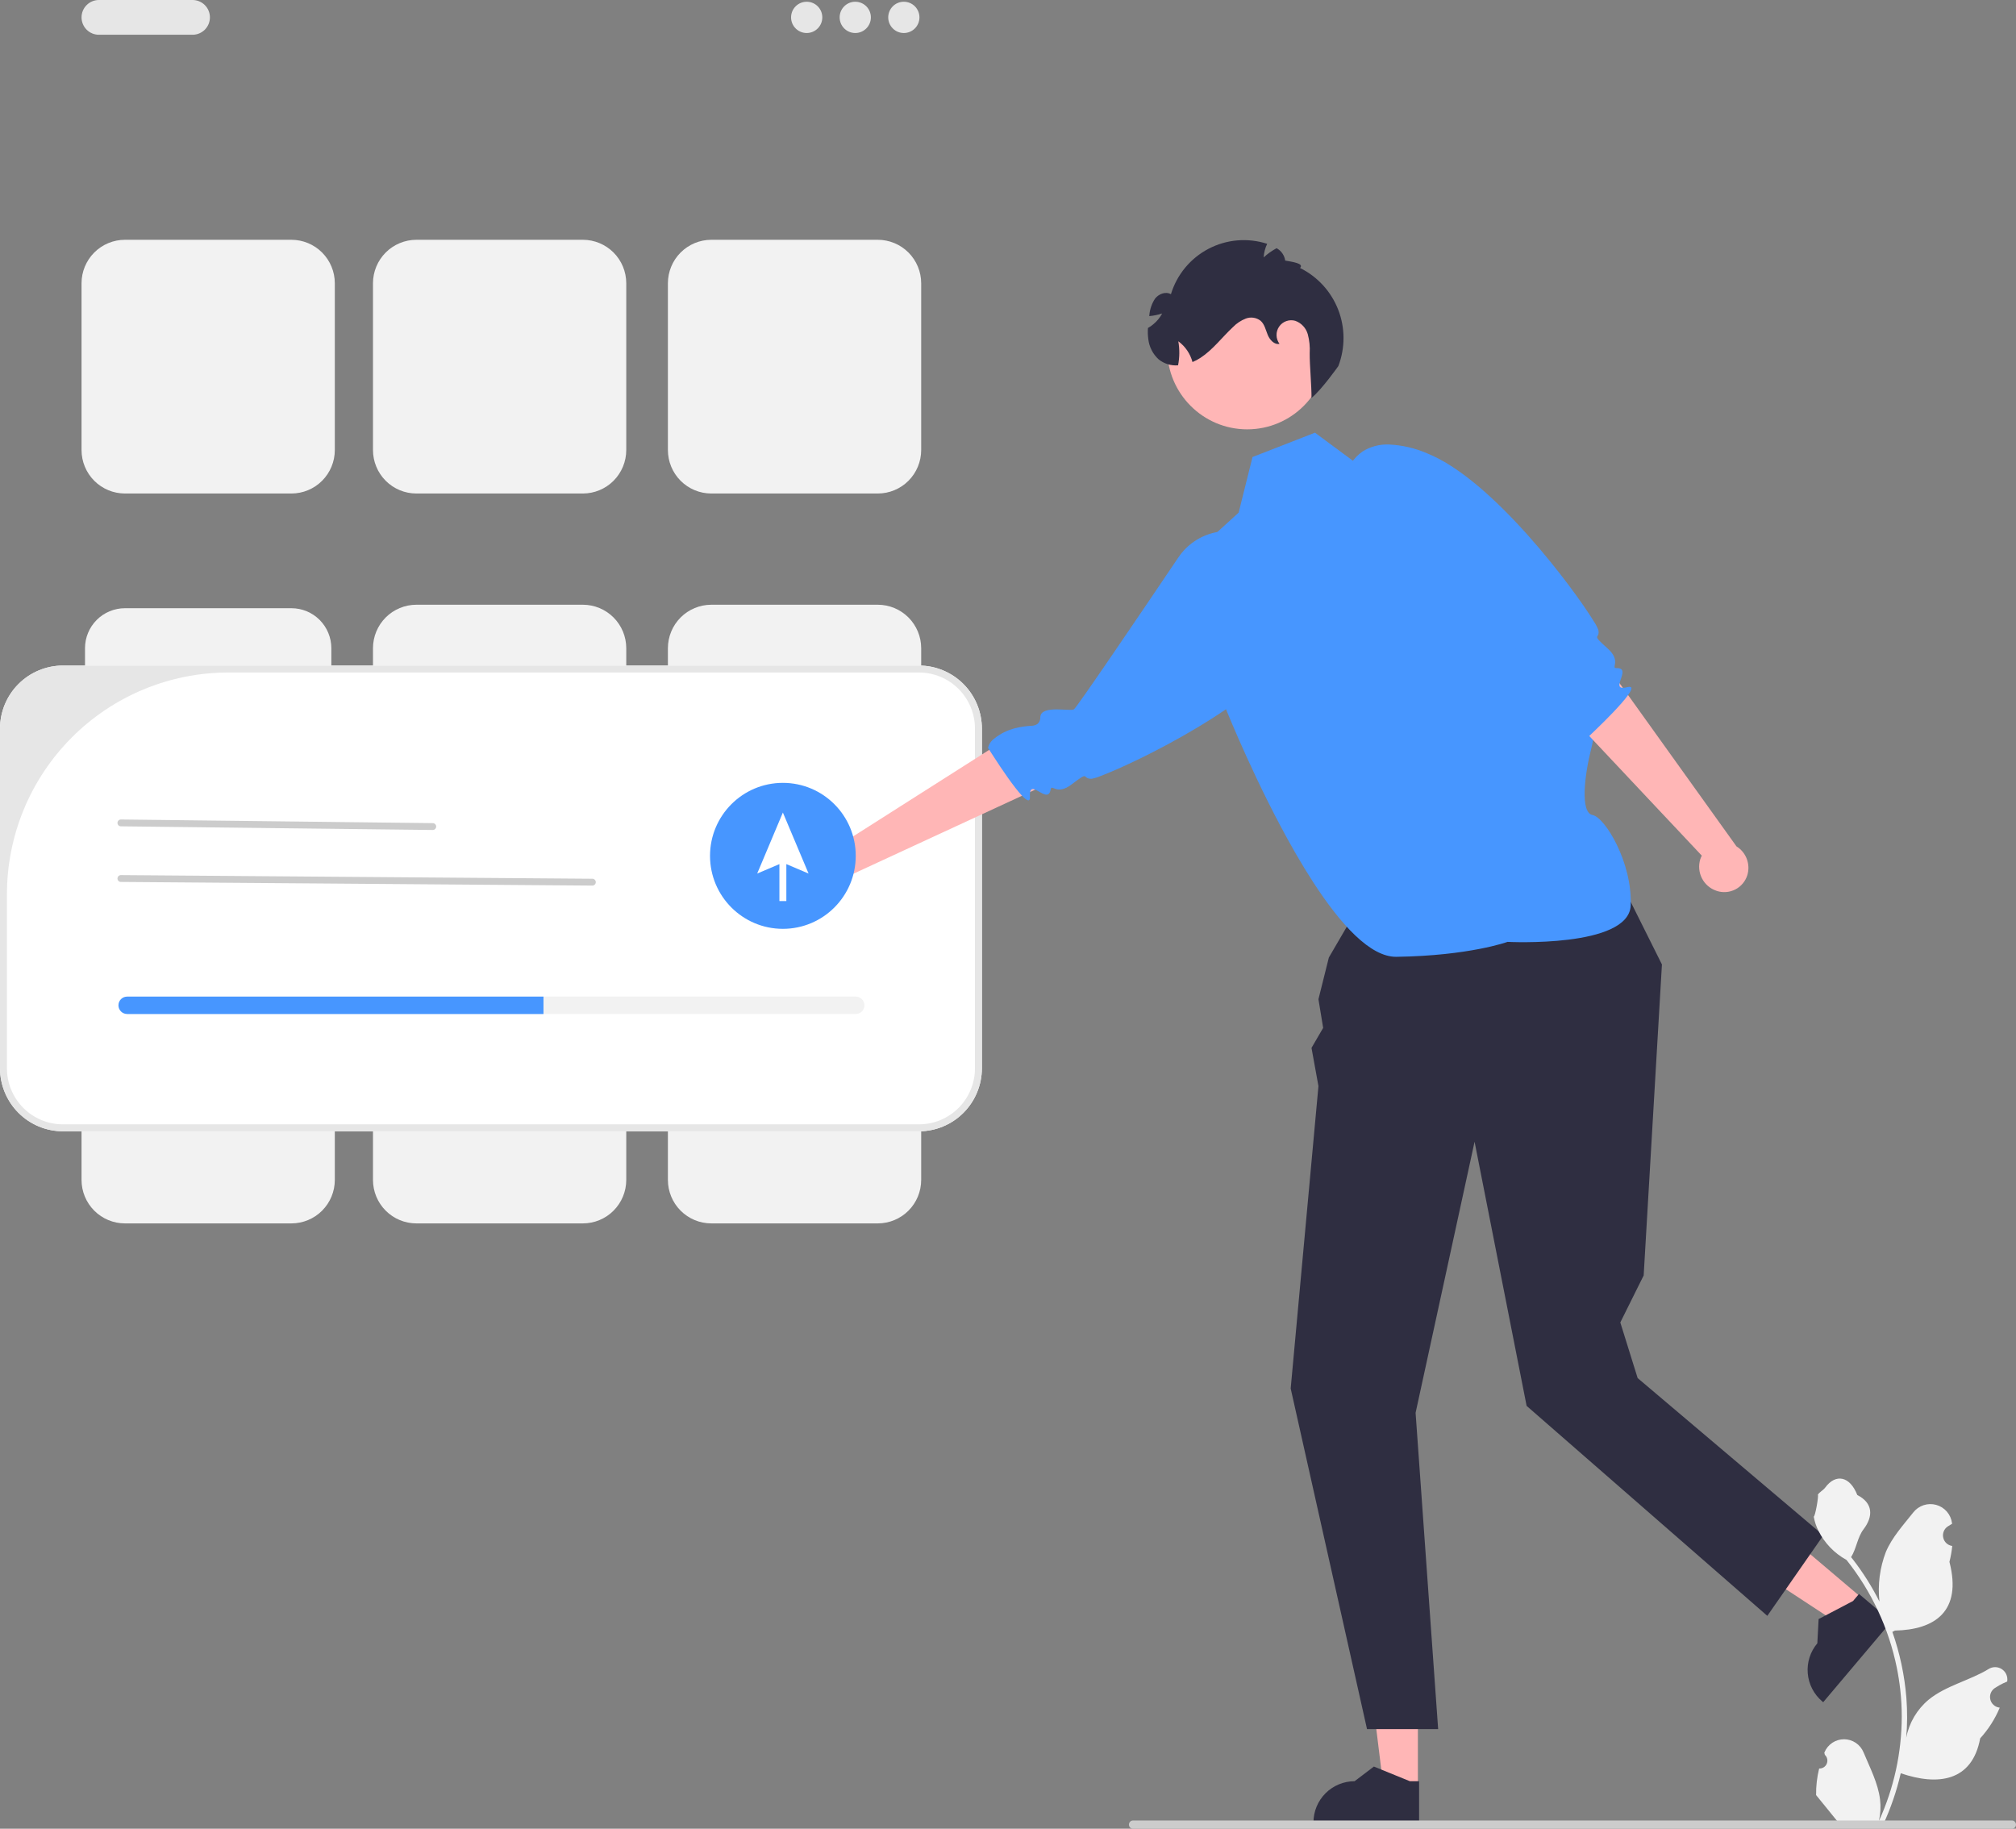 <svg width="452" height="410" viewBox="0 0 452 410" fill="none" xmlns="http://www.w3.org/2000/svg">
<rect x="0" y="0" width="452" height="410" fill="#808080" stroke="none"/>
<g clip-path="url(#clip0_41_1332)">
<path d="M317.9 400.828L310.198 400.827L306.534 371.068L317.902 371.069L317.9 400.828Z" fill="#FFB6B6"/>
<path d="M318.172 408.877L294.487 408.876V408.576C294.487 406.127 295.458 403.778 297.187 402.046C298.916 400.315 301.261 399.342 303.706 399.341L308.032 396.054L316.104 399.342H318.172L318.172 408.877Z" fill="#2F2E41"/>
<path d="M417.759 358.524L412.784 364.413L387.736 347.996L395.078 339.303L417.759 358.524Z" fill="#FFB6B6"/>
<path d="M424.068 363.514L408.771 381.627L408.542 381.433C406.676 379.852 405.513 377.592 405.31 375.151C405.106 372.711 405.879 370.289 407.458 368.419L407.746 362.987L415.466 358.937L416.801 357.356L424.068 363.514Z" fill="#2F2E41"/>
<path d="M43.175 7.792H22.172C21.14 7.792 20.151 7.382 19.422 6.651C18.692 5.92 18.282 4.929 18.282 3.896C18.282 2.863 18.692 1.872 19.422 1.141C20.151 0.41 21.14 0 22.172 0H43.175C44.207 0 45.196 0.41 45.926 1.141C46.655 1.872 47.065 2.863 47.065 3.896C47.065 4.929 46.655 5.92 45.926 6.651C45.196 7.382 44.207 7.792 43.175 7.792Z" fill="#E6E6E6"/>
<path d="M180.864 7.403C182.798 7.403 184.365 5.833 184.365 3.896C184.365 1.96 182.798 0.39 180.864 0.39C178.931 0.39 177.364 1.96 177.364 3.896C177.364 5.833 178.931 7.403 180.864 7.403Z" fill="#E6E6E6"/>
<path d="M191.755 7.403C193.689 7.403 195.256 5.833 195.256 3.896C195.256 1.96 193.689 0.39 191.755 0.39C189.822 0.39 188.255 1.96 188.255 3.896C188.255 5.833 189.822 7.403 191.755 7.403Z" fill="#E6E6E6"/>
<path d="M202.646 7.403C204.579 7.403 206.146 5.833 206.146 3.896C206.146 1.96 204.579 0.39 202.646 0.39C200.713 0.39 199.145 1.96 199.145 3.896C199.145 5.833 200.713 7.403 202.646 7.403Z" fill="#E6E6E6"/>
<path d="M65.344 110.643H28.005C25.427 110.64 22.955 109.613 21.132 107.787C19.309 105.961 18.284 103.485 18.281 100.903V63.5C18.284 60.918 19.309 58.442 21.132 56.616C22.955 54.79 25.427 53.763 28.005 53.76H65.344C67.922 53.763 70.394 54.79 72.217 56.616C74.04 58.442 75.065 60.918 75.068 63.5V100.903C75.065 103.485 74.04 105.961 72.217 107.787C70.394 109.613 67.922 110.64 65.344 110.643Z" fill="#F2F2F2"/>
<path d="M196.812 110.643H159.472C156.894 110.64 154.422 109.613 152.6 107.787C150.777 105.961 149.751 103.485 149.748 100.903V63.5C149.751 60.918 150.777 58.442 152.6 56.616C154.422 54.79 156.894 53.763 159.472 53.76H196.812C199.39 53.763 201.861 54.79 203.684 56.616C205.507 58.442 206.532 60.918 206.535 63.5V100.903C206.532 103.485 205.507 105.961 203.684 107.787C201.861 109.613 199.39 110.64 196.812 110.643Z" fill="#F2F2F2"/>
<path d="M130.688 110.643H93.349C90.771 110.64 88.299 109.613 86.476 107.787C84.653 105.961 83.628 103.485 83.625 100.903V63.5C83.628 60.918 84.653 58.442 86.476 56.616C88.299 54.79 90.771 53.763 93.349 53.76H130.688C133.266 53.763 135.738 54.79 137.561 56.616C139.384 58.442 140.409 60.918 140.412 63.5V100.903C140.409 103.485 139.384 105.961 137.561 107.787C135.738 109.613 133.266 110.64 130.688 110.643Z" fill="#F2F2F2"/>
<path d="M28.005 136.358C25.633 136.361 23.359 137.306 21.682 138.985C20.005 140.665 19.061 142.943 19.059 145.319V182.722C19.061 185.098 20.005 187.376 21.682 189.056C23.359 190.736 25.633 191.681 28.005 191.683H65.344C67.716 191.681 69.99 190.736 71.667 189.056C73.344 187.376 74.287 185.098 74.29 182.722V145.319C74.287 142.943 73.344 140.665 71.667 138.985C69.99 137.306 67.716 136.361 65.344 136.358H28.005Z" fill="#F2F2F2"/>
<path d="M196.812 192.463H159.472C156.894 192.46 154.422 191.432 152.6 189.606C150.777 187.78 149.751 185.305 149.748 182.722V145.319C149.751 142.737 150.777 140.261 152.6 138.435C154.422 136.609 156.894 135.582 159.472 135.579H196.812C199.39 135.582 201.861 136.609 203.684 138.435C205.507 140.261 206.532 142.737 206.535 145.319V182.722C206.532 185.305 205.507 187.78 203.684 189.606C201.861 191.432 199.39 192.46 196.812 192.463Z" fill="#F2F2F2"/>
<path d="M130.688 192.463H93.349C90.771 192.46 88.299 191.432 86.476 189.606C84.653 187.78 83.628 185.305 83.625 182.722V145.319C83.628 142.737 84.653 140.261 86.476 138.435C88.299 136.609 90.771 135.582 93.349 135.579H130.688C133.266 135.582 135.738 136.609 137.561 138.435C139.384 140.261 140.409 142.737 140.412 145.319V182.722C140.409 185.305 139.384 187.78 137.561 189.606C135.738 191.432 133.266 192.46 130.688 192.463Z" fill="#F2F2F2"/>
<path d="M65.344 274.282H28.005C25.427 274.279 22.955 273.252 21.132 271.426C19.309 269.6 18.284 267.124 18.281 264.541V227.138C18.284 224.556 19.309 222.08 21.132 220.254C22.955 218.428 25.427 217.401 28.005 217.398H65.344C67.922 217.401 70.394 218.428 72.217 220.254C74.04 222.08 75.065 224.556 75.068 227.138V264.541C75.065 267.124 74.04 269.6 72.217 271.426C70.394 273.252 67.922 274.279 65.344 274.282Z" fill="#F2F2F2"/>
<path d="M196.812 274.282H159.472C156.894 274.279 154.422 273.252 152.6 271.426C150.777 269.6 149.751 267.124 149.748 264.541V227.138C149.751 224.556 150.777 222.08 152.6 220.254C154.422 218.428 156.894 217.401 159.472 217.398H196.812C199.39 217.401 201.861 218.428 203.684 220.254C205.507 222.08 206.532 224.556 206.535 227.138V264.541C206.532 267.124 205.507 269.6 203.684 271.426C201.861 273.252 199.39 274.279 196.812 274.282Z" fill="#F2F2F2"/>
<path d="M130.688 274.282H93.349C90.771 274.279 88.299 273.252 86.476 271.426C84.653 269.6 83.628 267.124 83.625 264.541V227.138C83.628 224.556 84.653 222.08 86.476 220.254C88.299 218.428 90.771 217.401 93.349 217.398H130.688C133.266 217.401 135.738 218.428 137.561 220.254C139.384 222.08 140.409 224.556 140.412 227.138V264.541C140.409 267.124 139.384 269.6 137.561 271.426C135.738 273.252 133.266 274.279 130.688 274.282Z" fill="#F2F2F2"/>
<path d="M206.041 253.632H14.106C10.366 253.628 6.781 252.138 4.136 249.489C1.492 246.84 0.004 243.248 0 239.502V163.346C0.004 159.599 1.492 156.008 4.136 153.359C6.781 150.71 10.366 149.22 14.106 149.215H206.041C209.781 149.22 213.366 150.71 216.011 153.359C218.655 156.008 220.143 159.599 220.147 163.346V239.502C220.143 243.248 218.655 246.84 216.011 249.489C213.366 252.138 209.781 253.628 206.041 253.632Z" fill="white"/>
<path d="M206.041 253.632H14.106C10.366 253.628 6.781 252.138 4.136 249.489C1.492 246.84 0.004 243.248 0 239.502V163.346C0.004 159.599 1.492 156.008 4.136 153.359C6.781 150.71 10.366 149.22 14.106 149.215H206.041C209.781 149.22 213.366 150.71 216.011 153.359C218.655 156.008 220.143 159.599 220.147 163.346V239.502C220.143 243.248 218.655 246.84 216.011 249.489C213.366 252.138 209.781 253.628 206.041 253.632ZM51.201 150.774C38.034 150.774 25.407 156.013 16.096 165.339C6.786 174.665 1.556 187.314 1.556 200.503V239.502C1.556 241.153 1.88 242.788 2.511 244.313C3.142 245.838 4.066 247.224 5.232 248.391C6.397 249.559 7.781 250.485 9.303 251.117C10.826 251.748 12.458 252.074 14.106 252.074H206.041C207.689 252.074 209.321 251.748 210.844 251.117C212.366 250.485 213.75 249.559 214.915 248.391C216.081 247.224 217.005 245.838 217.636 244.313C218.267 242.788 218.591 241.153 218.591 239.502V163.346C218.591 160.011 217.269 156.814 214.915 154.456C212.562 152.098 209.369 150.774 206.041 150.774H51.201Z" fill="#E6E6E6"/>
<path d="M355.503 181.943L314.212 186.742L297.938 214.671L295.604 224.022L296.66 230.45L294.048 234.931L295.604 243.502L289.381 311.295L306.495 387.66H322.442L317.385 316.75L330.61 255.97L342.278 315.191L396.242 362.266L408.811 344.216L367.171 308.958L363.282 296.49L368.522 285.948L372.617 216.229L355.503 181.943Z" fill="#2F2E41"/>
<path d="M338 211.164C338 211.164 365.233 212.565 365.615 202.982C365.998 193.4 359.871 183.247 357.059 182.722C354.246 182.197 355.267 173.761 356.746 167.917C358.225 162.073 357.075 159.361 355.316 159.159C353.558 158.956 312.718 103.241 312.718 103.241L303.772 103.63L294.826 97.007L280.824 102.462L277.712 114.929L269.155 122.721L274.055 156.978C274.055 156.978 279.482 170.805 286.941 184.902C289.262 189.288 291.78 193.7 294.392 197.731C300.544 207.223 307.221 214.596 313.085 214.513C329.443 214.281 338 211.164 338 211.164Z" fill="#4796FF"/>
<path d="M237.004 174.763L232.1 177.031L230.965 177.554L229.148 178.402L191.302 195.906C190.456 196.826 189.33 197.439 188.1 197.65C186.87 197.86 185.604 197.657 184.502 197.07C183.24 196.385 182.302 195.227 181.893 193.849C181.484 192.472 181.637 190.988 182.32 189.724C182.344 189.679 182.372 189.641 182.397 189.596C183.122 188.308 184.321 187.354 185.738 186.936C187.155 186.519 188.679 186.671 189.986 187.36C190.247 187.508 190.497 187.677 190.732 187.864L191.715 187.238L194.797 185.28L197.125 183.801L201.755 180.85L203.552 179.709L209.375 176.006L214.991 172.437L221.797 168.109L227.027 164.779L228.656 166.409L237.004 174.763Z" fill="#FFB6B6"/>
<path d="M246.8 173.965C246.134 174.254 245.438 174.467 244.724 174.6C242.463 174.632 244.463 172.635 240.269 175.857C236.862 178.467 235.791 175.618 235.559 177.01C235.173 179.31 233.35 177.541 232.1 177.031C231.546 176.8 231.112 176.824 230.965 177.554C230.904 177.892 230.889 178.237 230.922 178.579C230.995 179.902 230.252 179.559 229.148 178.402C227.325 176.48 224.524 172.326 222.884 169.786C222.408 169.07 222.035 168.476 221.797 168.109C221.624 167.834 221.53 167.676 221.53 167.676C221.716 166.854 222.19 166.126 222.867 165.625C224.263 164.492 225.892 163.682 227.638 163.253C228.847 162.952 230.084 162.772 231.329 162.716C231.798 162.699 232.253 162.549 232.639 162.283L232.647 162.278C232.853 162.083 233.013 161.845 233.117 161.581C233.22 161.316 233.264 161.033 233.246 160.749C233.319 159.329 235.076 159.048 236.884 159.041C238.587 159.047 240.346 159.284 240.782 159.024C241.41 158.65 255.328 138.116 264.209 124.957C266.16 122.066 269.161 120.051 272.572 119.341C275.984 118.632 279.537 119.284 282.476 121.159L288.694 125.125C291.025 126.051 292.902 127.853 293.924 130.147C294.685 132.114 294.827 134.268 294.33 136.318C293.632 139.202 292.415 141.934 290.738 144.381C282.146 157.736 254.774 170.97 246.8 173.965Z" fill="#4796FF"/>
<path d="M359.975 148.791L363.124 153.186L363.851 154.203L365.026 155.831L389.331 189.755C390.393 190.413 391.207 191.405 391.646 192.575C392.085 193.746 392.124 195.029 391.757 196.224C391.324 197.594 390.365 198.736 389.092 199.398C387.819 200.061 386.335 200.19 384.967 199.758C384.918 199.743 384.876 199.721 384.828 199.706C383.427 199.235 382.265 198.236 381.589 196.921C380.912 195.606 380.773 194.079 381.203 192.663C381.298 192.378 381.416 192.1 381.555 191.833L380.756 190.985L378.255 188.323L376.365 186.312L372.598 182.314L371.14 180.763L366.411 175.734L361.851 170.883L356.323 165.006L352.072 160.49L353.362 158.58L359.975 148.791Z" fill="#FFB6B6"/>
<path d="M357.343 139.305C357.752 139.906 358.092 140.55 358.358 141.227C358.816 143.445 356.48 141.855 360.431 145.372C363.634 148.231 361.042 149.822 362.451 149.788C364.778 149.733 363.389 151.861 363.124 153.186C363.003 153.775 363.108 154.197 363.851 154.203C364.194 154.2 364.535 154.149 364.864 154.052C366.147 153.731 365.952 154.526 365.026 155.831C363.486 157.987 359.943 161.527 357.762 163.62C357.15 164.223 356.638 164.702 356.323 165.006C356.087 165.228 355.949 165.35 355.949 165.35C355.108 165.323 354.305 164.993 353.686 164.422C352.312 163.263 351.21 161.813 350.46 160.177C349.936 159.044 349.527 157.862 349.237 156.647C349.131 156.189 348.898 155.771 348.564 155.44L348.559 155.434C348.328 155.268 348.065 155.155 347.786 155.103C347.507 155.052 347.221 155.062 346.946 155.133C345.541 155.329 344.933 153.655 344.585 151.877C344.269 150.201 344.169 148.426 343.832 148.046C343.118 147.24 322.487 134.957 322.487 134.957L301.554 107.316C302.021 104.849 303.433 102.662 305.489 101.223C307.274 100.103 309.358 99.557 311.462 99.659C314.421 99.801 317.33 100.482 320.044 101.669C334.76 107.6 352.902 132.027 357.343 139.305Z" fill="#4796FF"/>
<path d="M279.632 96.257C289.537 96.257 297.567 88.214 297.567 78.292C297.567 68.369 289.537 60.326 279.632 60.326C269.727 60.326 261.697 68.369 261.697 78.292C261.697 88.214 269.727 96.257 279.632 96.257Z" fill="#FFB6B6"/>
<path d="M300.061 82.077C300.061 82.077 296.359 87.337 294.048 89.215C294.072 86.48 293.62 81.921 293.644 79.194C293.729 77.762 293.585 76.325 293.216 74.939C293.022 74.248 292.666 73.614 292.178 73.089C291.689 72.565 291.082 72.165 290.408 71.924C289.743 71.733 289.035 71.757 288.385 71.992C287.734 72.226 287.174 72.66 286.783 73.232C286.392 73.803 286.191 74.483 286.208 75.176C286.224 75.868 286.458 76.538 286.876 77.09C285.709 77.331 284.698 76.201 284.239 75.095C283.78 73.988 283.539 72.71 282.636 71.916C282.173 71.557 281.627 71.323 281.048 71.236C280.469 71.148 279.878 71.211 279.33 71.417C278.237 71.836 277.25 72.491 276.436 73.334C273.986 75.617 271.956 78.391 269.147 80.23C268.584 80.599 267.988 80.915 267.366 81.173C266.869 79.301 265.746 77.656 264.184 76.513C264.501 78.298 264.482 80.127 264.13 81.905C262.564 82.031 261.009 81.555 259.781 80.573C258.464 79.375 257.633 77.733 257.448 75.96C257.343 75.156 257.319 74.344 257.378 73.536C257.801 73.301 258.199 73.024 258.568 72.71C259.388 72.04 260.067 71.214 260.567 70.279C259.625 70.585 258.652 70.784 257.666 70.871C257.673 70.809 257.681 70.755 257.689 70.692C257.796 69.351 258.24 68.059 258.98 66.936C259.805 65.884 261.368 65.284 262.527 65.962C263.186 63.79 264.27 61.77 265.717 60.022C267.163 58.274 268.943 56.832 270.952 55.78C272.96 54.728 275.158 54.088 277.417 53.896C279.676 53.704 281.95 53.965 284.107 54.663C283.649 55.618 283.382 56.653 283.321 57.71C284.195 56.9 285.171 56.206 286.222 55.645C286.738 55.925 287.181 56.321 287.516 56.803C287.851 57.285 288.069 57.838 288.152 58.419C289.637 58.692 292.485 59.043 291.473 60.079C295.386 62.013 298.435 65.341 300.024 69.41C301.613 73.48 301.626 77.998 300.061 82.077Z" fill="#2F2E41"/>
<path d="M97.027 186.077L27.101 185.259C27.001 185.259 26.901 185.239 26.809 185.2C26.716 185.161 26.632 185.104 26.561 185.033C26.49 184.962 26.434 184.877 26.396 184.784C26.358 184.691 26.338 184.591 26.339 184.49C26.339 184.39 26.359 184.29 26.398 184.197C26.437 184.104 26.494 184.02 26.565 183.949C26.636 183.878 26.721 183.822 26.814 183.784C26.907 183.746 27.006 183.726 27.107 183.726L97.032 184.544C97.235 184.545 97.43 184.626 97.573 184.771C97.716 184.915 97.796 185.11 97.795 185.313C97.794 185.517 97.713 185.711 97.569 185.855C97.425 185.998 97.23 186.078 97.027 186.077Z" fill="#CCCCCC"/>
<path d="M132.811 198.545L27.101 197.727C27.001 197.727 26.901 197.707 26.809 197.668C26.716 197.629 26.632 197.572 26.561 197.501C26.49 197.429 26.434 197.345 26.396 197.251C26.358 197.158 26.338 197.059 26.339 196.958C26.339 196.857 26.359 196.758 26.398 196.665C26.437 196.572 26.494 196.488 26.565 196.417C26.636 196.346 26.721 196.29 26.814 196.251C26.907 196.213 27.006 196.194 27.107 196.194L132.816 197.012C133.019 197.013 133.213 197.094 133.356 197.238C133.499 197.383 133.579 197.578 133.579 197.781C133.578 197.984 133.497 198.179 133.353 198.322C133.209 198.465 133.014 198.546 132.811 198.545Z" fill="#CCCCCC"/>
<path d="M175.528 208.242C184.55 208.242 191.864 200.916 191.864 191.878C191.864 182.841 184.55 175.514 175.528 175.514C166.506 175.514 159.192 182.841 159.192 191.878C159.192 200.916 166.506 208.242 175.528 208.242Z" fill="#4796FF"/>
<path d="M181.289 195.848L175.527 182.168L169.766 195.848L174.749 193.728V202.008H176.305V193.728L181.289 195.848Z" fill="white"/>
<path d="M191.864 223.437H28.504C27.988 223.437 27.493 223.642 27.128 224.007C26.764 224.373 26.559 224.868 26.559 225.385C26.559 225.902 26.764 226.397 27.128 226.762C27.493 227.128 27.988 227.333 28.504 227.333H191.864C192.38 227.333 192.874 227.128 193.239 226.762C193.604 226.397 193.808 225.902 193.808 225.385C193.808 224.868 193.604 224.373 193.239 224.007C192.874 223.642 192.38 223.437 191.864 223.437Z" fill="#F2F2F2"/>
<path d="M121.852 223.437V227.333H28.504C27.988 227.333 27.493 227.128 27.128 226.762C26.764 226.397 26.559 225.902 26.559 225.385C26.559 224.868 26.764 224.373 27.128 224.007C27.493 223.642 27.988 223.437 28.504 223.437H121.852Z" fill="#4796FF"/>
<path d="M407.865 396.494C408.227 396.51 408.585 396.415 408.891 396.221C409.196 396.027 409.435 395.744 409.575 395.409C409.715 395.075 409.748 394.705 409.671 394.351C409.594 393.997 409.41 393.675 409.145 393.429L409.024 392.947C409.04 392.908 409.056 392.87 409.072 392.831C409.436 391.969 410.046 391.235 410.826 390.719C411.606 390.204 412.521 389.931 413.455 389.934C414.389 389.937 415.302 390.217 416.078 390.739C416.854 391.26 417.459 391.999 417.816 392.864C419.247 396.314 421.068 399.771 421.516 403.419C421.714 405.032 421.63 406.667 421.27 408.251C424.629 400.911 426.373 392.933 426.385 384.858C426.385 382.832 426.273 380.807 426.048 378.793C425.862 377.142 425.604 375.503 425.274 373.876C423.474 365.046 419.608 356.77 413.995 349.728C411.278 348.243 409.08 345.959 407.699 343.185C407.199 342.188 406.845 341.123 406.649 340.024C406.955 340.065 407.805 335.389 407.573 335.102C408.001 334.453 408.765 334.13 409.231 333.497C411.551 330.346 414.748 330.896 416.416 335.178C419.981 336.98 420.015 339.968 417.828 342.843C416.437 344.671 416.245 347.146 415.025 349.104C415.15 349.265 415.281 349.421 415.406 349.582C417.703 352.539 419.704 355.715 421.382 359.064C420.974 355.313 421.46 351.518 422.802 347.991C424.162 344.705 426.711 341.938 428.956 339.097C429.55 338.333 430.356 337.764 431.273 337.459C432.19 337.155 433.176 337.13 434.107 337.387C435.038 337.644 435.872 338.172 436.504 338.904C437.136 339.636 437.537 340.539 437.656 341.499C437.661 341.541 437.665 341.583 437.669 341.625C437.336 341.813 437.01 342.013 436.69 342.225C436.289 342.493 435.978 342.877 435.799 343.325C435.619 343.774 435.578 344.266 435.683 344.738C435.787 345.21 436.031 345.639 436.383 345.97C436.735 346.3 437.179 346.516 437.656 346.59L437.705 346.597C437.586 347.801 437.376 348.994 437.077 350.166C439.956 361.321 433.739 365.384 424.862 365.567C424.666 365.667 424.475 365.768 424.279 365.863C425.965 370.648 427.022 375.632 427.425 380.69C427.653 383.675 427.639 386.672 427.385 389.654L427.4 389.548C428.043 386.233 429.809 383.241 432.399 381.078C436.246 377.912 441.681 376.747 445.832 374.202C446.273 373.918 446.786 373.767 447.31 373.766C447.834 373.764 448.348 373.913 448.79 374.195C449.233 374.476 449.586 374.879 449.807 375.354C450.029 375.83 450.11 376.36 450.041 376.88L450.024 376.991C449.406 377.244 448.803 377.535 448.221 377.862C447.887 378.05 447.561 378.25 447.242 378.462C446.84 378.73 446.53 379.114 446.35 379.562C446.17 380.011 446.13 380.503 446.234 380.975C446.338 381.447 446.583 381.876 446.935 382.207C447.287 382.537 447.73 382.753 448.207 382.827L448.256 382.835C448.291 382.84 448.321 382.845 448.356 382.85C447.299 385.378 445.815 387.705 443.97 389.73C442.169 399.468 434.436 400.392 426.164 397.556H426.159C425.251 401.507 423.936 405.352 422.235 409.031H408.217C408.166 408.875 408.121 408.714 408.076 408.558C409.373 408.64 410.676 408.562 411.955 408.326C410.915 407.048 409.875 405.76 408.835 404.481C408.811 404.457 408.789 404.432 408.769 404.406C408.242 403.751 407.709 403.102 407.181 402.448L407.181 402.447C407.153 400.442 407.383 398.44 407.865 396.494Z" fill="#F2F2F2"/>
<path d="M253.113 409.073C253.113 409.195 253.136 409.315 253.183 409.428C253.229 409.541 253.297 409.643 253.383 409.729C253.469 409.815 253.572 409.884 253.684 409.93C253.796 409.977 253.917 410 254.039 410H451.074C451.32 410 451.555 409.902 451.729 409.728C451.902 409.554 452 409.319 452 409.073C452 408.827 451.902 408.591 451.729 408.417C451.555 408.243 451.32 408.145 451.074 408.145H254.039C253.917 408.145 253.796 408.169 253.684 408.215C253.572 408.262 253.469 408.33 253.383 408.416C253.297 408.502 253.229 408.605 253.183 408.717C253.136 408.83 253.113 408.951 253.113 409.073Z" fill="#CCCCCC"/>
</g>
<defs>
<clipPath id="clip0_41_1332">
<rect width="452" height="410" fill="white"/>
</clipPath>
</defs>
</svg>
